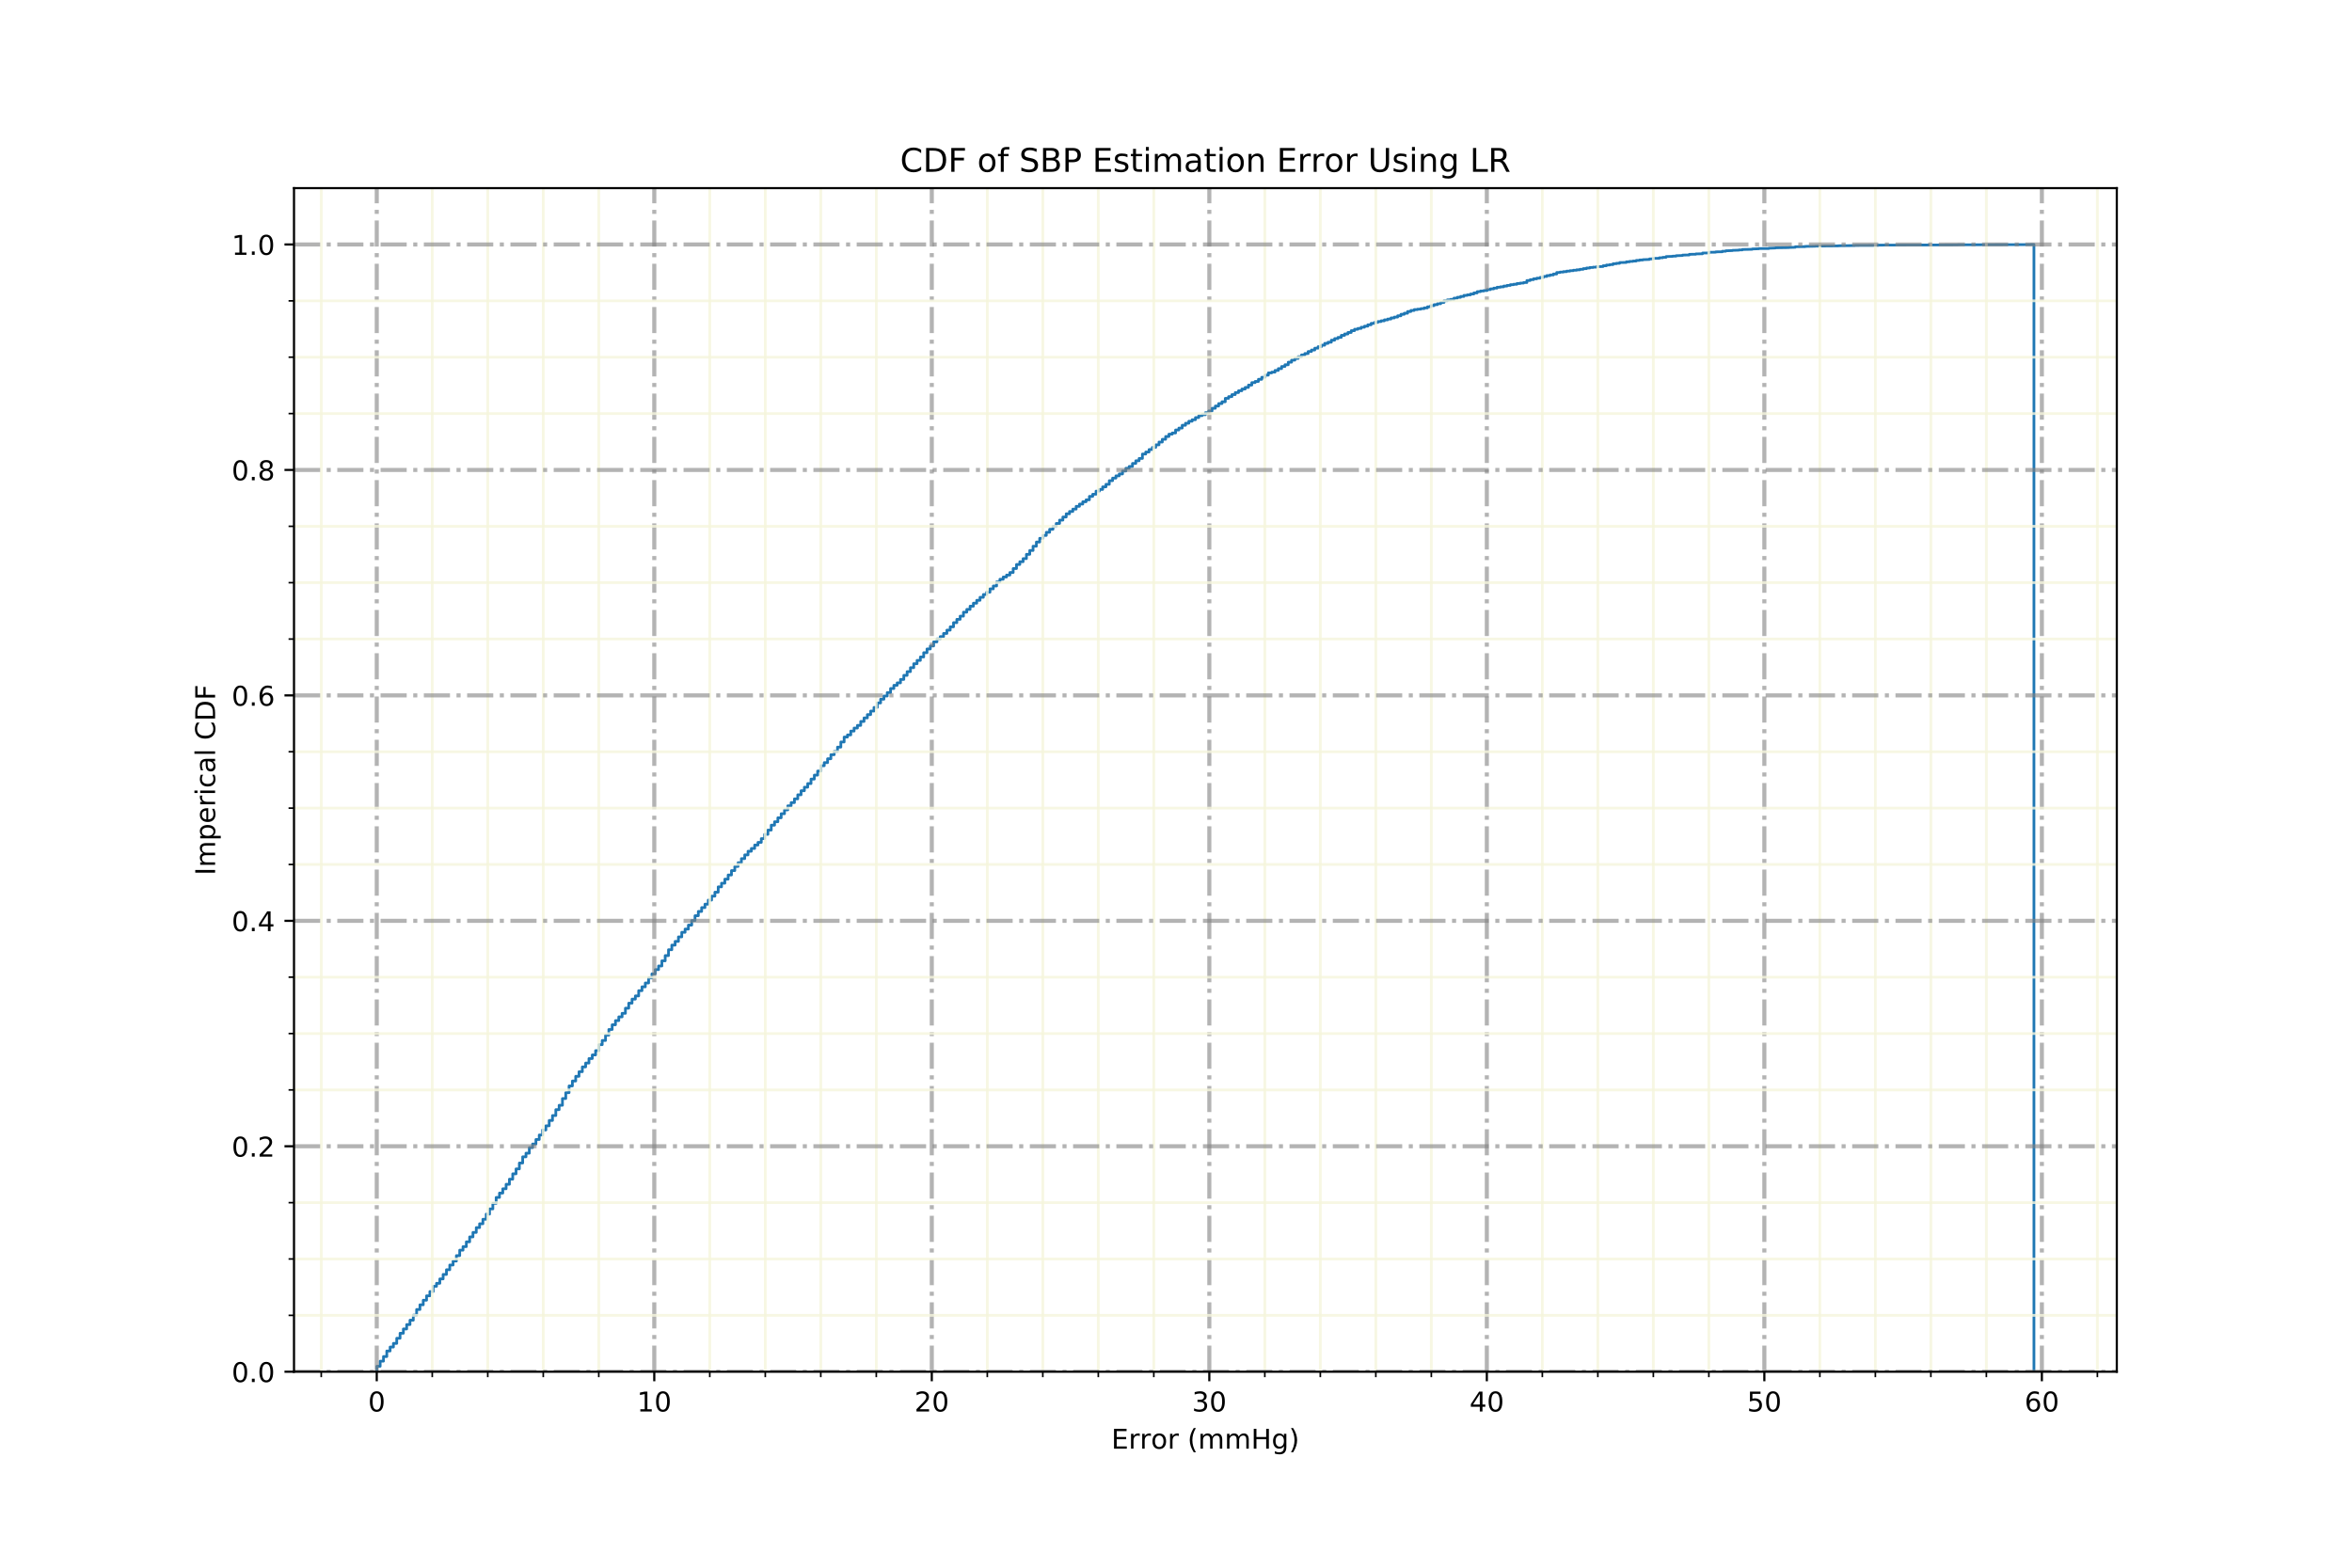 <?xml version="1.0" encoding="utf-8" standalone="no"?>
<!DOCTYPE svg PUBLIC "-//W3C//DTD SVG 1.1//EN"
  "http://www.w3.org/Graphics/SVG/1.1/DTD/svg11.dtd">
<!-- Created with matplotlib (https://matplotlib.org/) -->
<svg height="576pt" version="1.1" viewBox="0 0 864 576" width="864pt" xmlns="http://www.w3.org/2000/svg" xmlns:xlink="http://www.w3.org/1999/xlink">
 <defs>
  <style type="text/css">
*{stroke-linecap:butt;stroke-linejoin:round;}
  </style>
 </defs>
 <g id="figure_1">
  <g id="patch_1">
   <path d="M 0 576 
L 864 576 
L 864 0 
L 0 0 
z
" style="fill:#ffffff;"/>
  </g>
  <g id="axes_1">
   <g id="patch_2">
    <path d="M 108 504 
L 777.6 504 
L 777.6 69.12 
L 108 69.12 
z
" style="fill:#ffffff;"/>
   </g>
   <g id="patch_3">
    <path clip-path="url(#p9889731188)" d="M 138.436 504 
L 138.436 501.997 
L 139.654 501.997 
L 139.654 500.111 
L 140.871 500.111 
L 140.871 498.422 
L 142.089 498.422 
L 142.089 496.379 
L 143.306 496.379 
L 143.306 494.925 
L 144.524 494.925 
L 144.524 493.59 
L 145.741 493.59 
L 145.741 491.704 
L 146.959 491.704 
L 146.959 489.858 
L 148.176 489.858 
L 148.176 488.286 
L 149.393 488.286 
L 149.393 486.676 
L 150.611 486.676 
L 150.611 485.065 
L 151.828 485.065 
L 151.828 483.219 
L 153.046 483.219 
L 153.046 481.137 
L 154.263 481.137 
L 154.263 479.408 
L 155.481 479.408 
L 155.481 477.719 
L 156.698 477.719 
L 156.698 476.108 
L 157.916 476.108 
L 157.916 474.537 
L 159.133 474.537 
L 159.133 472.612 
L 160.351 472.612 
L 160.351 471.512 
L 161.568 471.512 
L 161.568 469.901 
L 162.785 469.901 
L 162.785 468.252 
L 164.003 468.252 
L 164.003 466.523 
L 165.22 466.523 
L 165.22 464.795 
L 166.438 464.795 
L 166.438 463.341 
L 167.655 463.341 
L 167.655 461.338 
L 168.873 461.338 
L 168.873 459.334 
L 170.09 459.334 
L 170.09 458.038 
L 171.308 458.038 
L 171.308 456.27 
L 172.525 456.27 
L 172.525 454.463 
L 173.743 454.463 
L 173.743 452.813 
L 174.96 452.813 
L 174.96 451.045 
L 176.177 451.045 
L 176.177 449.631 
L 177.395 449.631 
L 177.395 447.981 
L 178.612 447.981 
L 178.612 446.095 
L 179.83 446.095 
L 179.83 444.17 
L 181.047 444.17 
L 181.047 442.128 
L 182.265 442.128 
L 182.265 439.967 
L 183.482 439.967 
L 183.482 438.356 
L 184.7 438.356 
L 184.7 436.785 
L 185.917 436.785 
L 185.917 435.135 
L 187.135 435.135 
L 187.135 433.249 
L 188.352 433.249 
L 188.352 431.285 
L 189.569 431.285 
L 189.569 429.478 
L 190.787 429.478 
L 190.787 427.318 
L 192.004 427.318 
L 192.004 425.039 
L 193.222 425.039 
L 193.222 423.703 
L 194.439 423.703 
L 194.439 421.661 
L 195.657 421.661 
L 195.657 420.325 
L 196.874 420.325 
L 196.874 418.675 
L 198.092 418.675 
L 198.092 417.025 
L 199.309 417.025 
L 199.309 415.179 
L 200.527 415.179 
L 200.527 413.647 
L 201.744 413.647 
L 201.744 411.683 
L 202.961 411.683 
L 202.961 409.875 
L 204.179 409.875 
L 204.179 407.715 
L 205.396 407.715 
L 205.396 406.104 
L 206.614 406.104 
L 206.614 403.629 
L 207.831 403.629 
L 207.831 401.469 
L 209.049 401.469 
L 209.049 398.994 
L 210.266 398.994 
L 210.266 397.187 
L 211.484 397.187 
L 211.484 395.458 
L 212.701 395.458 
L 212.701 393.769 
L 213.919 393.769 
L 213.919 392.001 
L 215.136 392.001 
L 215.136 390.587 
L 216.353 390.587 
L 216.353 388.937 
L 217.571 388.937 
L 217.571 387.601 
L 218.788 387.601 
L 218.788 386.03 
L 220.006 386.03 
L 220.006 383.83 
L 221.223 383.83 
L 221.223 382.298 
L 222.441 382.298 
L 222.441 380.334 
L 223.658 380.334 
L 223.658 378.252 
L 224.876 378.252 
L 224.876 376.523 
L 226.093 376.523 
L 226.093 374.991 
L 227.311 374.991 
L 227.311 373.616 
L 228.528 373.616 
L 228.528 372.32 
L 229.745 372.32 
L 229.745 370.434 
L 230.963 370.434 
L 230.963 368.588 
L 232.18 368.588 
L 232.18 367.095 
L 233.398 367.095 
L 233.398 365.917 
L 234.615 365.917 
L 234.615 363.992 
L 235.833 363.992 
L 235.833 362.578 
L 237.05 362.578 
L 237.05 361.163 
L 238.268 361.163 
L 238.268 359.317 
L 239.485 359.317 
L 239.485 357.824 
L 240.703 357.824 
L 240.703 356.253 
L 241.92 356.253 
L 241.92 354.917 
L 243.137 354.917 
L 243.137 353.032 
L 244.355 353.032 
L 244.355 351.107 
L 245.572 351.107 
L 245.572 348.946 
L 246.79 348.946 
L 246.79 347.257 
L 248.007 347.257 
L 248.007 345.882 
L 249.225 345.882 
L 249.225 344.232 
L 250.442 344.232 
L 250.442 342.543 
L 251.66 342.543 
L 251.66 341.364 
L 252.877 341.364 
L 252.877 339.911 
L 254.095 339.911 
L 254.095 338.221 
L 255.312 338.221 
L 255.312 336.454 
L 256.529 336.454 
L 256.529 334.882 
L 257.747 334.882 
L 257.747 333.468 
L 258.964 333.468 
L 258.964 332.211 
L 260.182 332.211 
L 260.182 330.718 
L 261.399 330.718 
L 261.399 329.265 
L 262.617 329.265 
L 262.617 327.811 
L 263.834 327.811 
L 263.834 325.847 
L 265.052 325.847 
L 265.052 324.511 
L 266.269 324.511 
L 266.269 323.019 
L 267.487 323.019 
L 267.487 321.486 
L 268.704 321.486 
L 268.704 319.876 
L 269.921 319.876 
L 269.921 318.344 
L 271.139 318.344 
L 271.139 316.969 
L 272.356 316.969 
L 272.356 315.476 
L 273.574 315.476 
L 273.574 314.101 
L 274.791 314.101 
L 274.791 312.765 
L 276.009 312.765 
L 276.009 311.744 
L 277.226 311.744 
L 277.226 310.487 
L 278.444 310.487 
L 278.444 309.505 
L 279.661 309.505 
L 279.661 308.13 
L 280.879 308.13 
L 280.879 306.559 
L 282.096 306.559 
L 282.096 304.987 
L 283.313 304.987 
L 283.313 303.18 
L 284.531 303.18 
L 284.531 301.923 
L 285.748 301.923 
L 285.748 300.469 
L 286.966 300.469 
L 286.966 298.977 
L 288.183 298.977 
L 288.183 297.562 
L 289.401 297.562 
L 289.401 296.07 
L 290.618 296.07 
L 290.618 294.891 
L 291.836 294.891 
L 291.836 293.516 
L 293.053 293.516 
L 293.053 292.023 
L 294.271 292.023 
L 294.271 290.531 
L 295.488 290.531 
L 295.488 289.234 
L 296.705 289.234 
L 296.705 287.899 
L 297.923 287.899 
L 297.923 286.249 
L 299.14 286.249 
L 299.14 284.795 
L 300.358 284.795 
L 300.358 283.302 
L 301.575 283.302 
L 301.575 281.338 
L 302.793 281.338 
L 302.793 280.199 
L 304.01 280.199 
L 304.01 278.785 
L 305.228 278.785 
L 305.228 277.292 
L 306.445 277.292 
L 306.445 276.074 
L 307.663 276.074 
L 307.663 274.503 
L 308.88 274.503 
L 308.88 272.617 
L 310.097 272.617 
L 310.097 270.81 
L 311.315 270.81 
L 311.315 270.024 
L 312.532 270.024 
L 312.532 268.61 
L 313.75 268.61 
L 313.75 267.51 
L 314.967 267.51 
L 314.967 266.528 
L 316.185 266.528 
L 316.185 265.075 
L 317.402 265.075 
L 317.402 263.778 
L 318.62 263.778 
L 318.62 262.56 
L 319.837 262.56 
L 319.837 261.264 
L 321.055 261.264 
L 321.055 259.928 
L 322.272 259.928 
L 322.272 258.278 
L 323.489 258.278 
L 323.489 256.904 
L 324.707 256.904 
L 324.707 255.725 
L 325.924 255.725 
L 325.924 254.468 
L 327.142 254.468 
L 327.142 252.975 
L 328.359 252.975 
L 328.359 251.797 
L 329.577 251.797 
L 329.577 250.893 
L 330.794 250.893 
L 330.794 249.636 
L 332.012 249.636 
L 332.012 248.143 
L 333.229 248.143 
L 333.229 246.768 
L 334.447 246.768 
L 334.447 245.315 
L 335.664 245.315 
L 335.664 243.861 
L 336.881 243.861 
L 336.881 242.643 
L 338.099 242.643 
L 338.099 241.386 
L 339.316 241.386 
L 339.316 239.815 
L 340.534 239.815 
L 340.534 238.44 
L 341.751 238.44 
L 341.751 237.34 
L 342.969 237.34 
L 342.969 235.847 
L 344.186 235.847 
L 344.186 234.747 
L 345.404 234.747 
L 345.404 233.883 
L 346.621 233.883 
L 346.621 232.744 
L 347.839 232.744 
L 347.839 231.526 
L 349.056 231.526 
L 349.056 230.308 
L 350.273 230.308 
L 350.273 228.776 
L 351.491 228.776 
L 351.491 227.558 
L 352.708 227.558 
L 352.708 226.38 
L 353.926 226.38 
L 353.926 224.926 
L 355.143 224.926 
L 355.143 223.905 
L 356.361 223.905 
L 356.361 222.726 
L 357.578 222.726 
L 357.578 221.626 
L 358.796 221.626 
L 358.796 220.566 
L 360.013 220.566 
L 360.013 219.466 
L 361.231 219.466 
L 361.231 218.444 
L 362.448 218.444 
L 362.448 217.58 
L 363.665 217.58 
L 363.665 216.362 
L 364.883 216.362 
L 364.883 215.302 
L 366.1 215.302 
L 366.1 213.809 
L 367.318 213.809 
L 367.318 212.827 
L 368.535 212.827 
L 368.535 212.002 
L 369.753 212.002 
L 369.753 211.295 
L 370.97 211.295 
L 370.97 210.352 
L 372.188 210.352 
L 372.188 208.898 
L 373.405 208.898 
L 373.405 207.406 
L 374.623 207.406 
L 374.623 206.384 
L 375.84 206.384 
L 375.84 205.245 
L 377.057 205.245 
L 377.057 203.674 
L 378.275 203.674 
L 378.275 202.259 
L 379.492 202.259 
L 379.492 200.688 
L 380.71 200.688 
L 380.71 199.156 
L 381.927 199.156 
L 381.927 197.781 
L 383.145 197.781 
L 383.145 196.72 
L 384.362 196.72 
L 384.362 195.581 
L 385.58 195.581 
L 385.58 194.481 
L 386.797 194.481 
L 386.797 193.421 
L 388.015 193.421 
L 388.015 192.321 
L 389.232 192.321 
L 389.232 191.103 
L 390.449 191.103 
L 390.449 189.964 
L 391.667 189.964 
L 391.667 188.785 
L 392.884 188.785 
L 392.884 187.921 
L 394.102 187.921 
L 394.102 187.057 
L 395.319 187.057 
L 395.319 186.035 
L 396.537 186.035 
L 396.537 185.21 
L 397.754 185.21 
L 397.754 184.346 
L 398.972 184.346 
L 398.972 183.639 
L 400.189 183.639 
L 400.189 182.382 
L 401.407 182.382 
L 401.407 181.596 
L 402.624 181.596 
L 402.624 180.457 
L 403.841 180.457 
L 403.841 179.828 
L 405.059 179.828 
L 405.059 178.885 
L 406.276 178.885 
L 406.276 177.943 
L 407.494 177.943 
L 407.494 176.607 
L 408.711 176.607 
L 408.711 175.664 
L 409.929 175.664 
L 409.929 174.839 
L 411.146 174.839 
L 411.146 174.132 
L 412.364 174.132 
L 412.364 173.071 
L 413.581 173.071 
L 413.581 172.05 
L 414.799 172.05 
L 414.799 171.382 
L 416.016 171.382 
L 416.016 170.282 
L 417.233 170.282 
L 417.233 169.3 
L 418.451 169.3 
L 418.451 168.436 
L 419.668 168.436 
L 419.668 166.825 
L 420.886 166.825 
L 420.886 166.079 
L 422.103 166.079 
L 422.103 165.175 
L 423.321 165.175 
L 423.321 164.39 
L 424.538 164.39 
L 424.538 163.447 
L 425.756 163.447 
L 425.756 162.425 
L 426.973 162.425 
L 426.973 161.404 
L 428.191 161.404 
L 428.191 160.383 
L 429.408 160.383 
L 429.408 159.518 
L 430.625 159.518 
L 430.625 159.086 
L 431.843 159.086 
L 431.843 157.986 
L 433.06 157.986 
L 433.06 157.279 
L 434.278 157.279 
L 434.278 156.258 
L 435.495 156.258 
L 435.495 155.511 
L 436.713 155.511 
L 436.713 154.765 
L 437.93 154.765 
L 437.93 154.215 
L 439.148 154.215 
L 439.148 153.429 
L 440.365 153.429 
L 440.365 152.722 
L 441.583 152.722 
L 441.583 152.369 
L 442.8 152.369 
L 442.8 151.622 
L 444.017 151.622 
L 444.017 150.994 
L 445.235 150.994 
L 445.235 150.012 
L 446.452 150.012 
L 446.452 149.187 
L 447.67 149.187 
L 447.67 148.283 
L 448.887 148.283 
L 448.887 147.615 
L 450.105 147.615 
L 450.105 146.358 
L 451.322 146.358 
L 451.322 145.73 
L 452.54 145.73 
L 452.54 144.983 
L 453.757 144.983 
L 453.757 144.237 
L 454.975 144.237 
L 454.975 143.569 
L 456.192 143.569 
L 456.192 142.941 
L 457.409 142.941 
L 457.409 142.351 
L 458.627 142.351 
L 458.627 141.487 
L 459.844 141.487 
L 459.844 140.584 
L 461.062 140.584 
L 461.062 140.151 
L 462.279 140.151 
L 462.279 139.366 
L 463.497 139.366 
L 463.497 138.619 
L 464.714 138.619 
L 464.714 137.834 
L 465.932 137.834 
L 465.932 137.009 
L 467.149 137.009 
L 467.149 136.734 
L 468.367 136.734 
L 468.367 136.105 
L 469.584 136.105 
L 469.584 135.437 
L 470.801 135.437 
L 470.801 134.652 
L 472.019 134.652 
L 472.019 134.023 
L 473.236 134.023 
L 473.236 133.08 
L 474.454 133.08 
L 474.454 132.334 
L 475.671 132.334 
L 475.671 131.705 
L 476.889 131.705 
L 476.889 131.038 
L 478.106 131.038 
L 478.106 130.409 
L 479.324 130.409 
L 479.324 129.898 
L 480.541 129.898 
L 480.541 129.152 
L 481.759 129.152 
L 481.759 128.602 
L 482.976 128.602 
L 482.976 127.934 
L 484.193 127.934 
L 484.193 127.384 
L 485.411 127.384 
L 485.411 126.834 
L 486.628 126.834 
L 486.628 126.166 
L 487.846 126.166 
L 487.846 125.734 
L 489.063 125.734 
L 489.063 124.988 
L 490.281 124.988 
L 490.281 124.399 
L 491.498 124.399 
L 491.498 123.966 
L 492.716 123.966 
L 492.716 123.22 
L 493.933 123.22 
L 493.933 122.709 
L 495.151 122.709 
L 495.151 122.159 
L 496.368 122.159 
L 496.368 121.491 
L 497.585 121.491 
L 497.585 120.981 
L 498.803 120.981 
L 498.803 120.667 
L 500.02 120.667 
L 500.02 120.234 
L 501.238 120.234 
L 501.238 119.842 
L 502.455 119.842 
L 502.455 119.331 
L 503.673 119.331 
L 503.673 118.82 
L 504.89 118.82 
L 504.89 118.467 
L 506.108 118.467 
L 506.108 118.152 
L 507.325 118.152 
L 507.325 117.877 
L 508.543 117.877 
L 508.543 117.524 
L 509.76 117.524 
L 509.76 117.21 
L 510.977 117.21 
L 510.977 116.817 
L 512.195 116.817 
L 512.195 116.502 
L 513.412 116.502 
L 513.412 116.031 
L 514.63 116.031 
L 514.63 115.481 
L 515.847 115.481 
L 515.847 115.088 
L 517.065 115.088 
L 517.065 114.46 
L 518.282 114.46 
L 518.282 114.067 
L 519.5 114.067 
L 519.5 113.753 
L 520.717 113.753 
L 520.717 113.595 
L 521.935 113.595 
L 521.935 113.399 
L 523.152 113.399 
L 523.152 113.124 
L 524.369 113.124 
L 524.369 112.731 
L 525.587 112.731 
L 525.587 112.299 
L 526.804 112.299 
L 526.804 111.945 
L 528.022 111.945 
L 528.022 111.592 
L 529.239 111.592 
L 529.239 111.121 
L 530.457 111.121 
L 530.457 110.492 
L 531.674 110.492 
L 531.674 110.178 
L 532.892 110.178 
L 532.892 109.981 
L 534.109 109.981 
L 534.109 109.549 
L 535.327 109.549 
L 535.327 109.235 
L 536.544 109.235 
L 536.544 108.921 
L 537.761 108.921 
L 537.761 108.528 
L 538.979 108.528 
L 538.979 108.331 
L 540.196 108.331 
L 540.196 108.017 
L 541.414 108.017 
L 541.414 107.624 
L 542.631 107.624 
L 542.631 107.153 
L 543.849 107.153 
L 543.849 106.917 
L 545.066 106.917 
L 545.066 106.76 
L 546.284 106.76 
L 546.284 106.406 
L 547.501 106.406 
L 547.501 106.131 
L 548.719 106.131 
L 548.719 105.856 
L 549.936 105.856 
L 549.936 105.542 
L 551.153 105.542 
L 551.153 105.385 
L 552.371 105.385 
L 552.371 105.11 
L 553.588 105.11 
L 553.588 104.874 
L 554.806 104.874 
L 554.806 104.599 
L 556.023 104.599 
L 556.023 104.442 
L 557.241 104.442 
L 557.241 104.167 
L 558.458 104.167 
L 558.458 104.01 
L 559.676 104.01 
L 559.676 103.814 
L 560.893 103.814 
L 560.893 103.067 
L 562.111 103.067 
L 562.111 102.753 
L 563.328 102.753 
L 563.328 102.439 
L 564.545 102.439 
L 564.545 102.203 
L 565.763 102.203 
L 565.763 101.928 
L 566.98 101.928 
L 566.98 101.574 
L 568.198 101.574 
L 568.198 101.26 
L 569.415 101.26 
L 569.415 101.025 
L 570.633 101.025 
L 570.633 100.671 
L 571.85 100.671 
L 571.85 100.121 
L 573.068 100.121 
L 573.068 99.964 
L 574.285 99.964 
L 574.285 99.807 
L 575.503 99.807 
L 575.503 99.61 
L 576.72 99.61 
L 576.72 99.453 
L 577.937 99.453 
L 577.937 99.296 
L 579.155 99.296 
L 579.155 99.139 
L 580.372 99.139 
L 580.372 98.942 
L 581.59 98.942 
L 581.59 98.707 
L 582.807 98.707 
L 582.807 98.471 
L 584.025 98.471 
L 584.025 98.275 
L 585.242 98.275 
L 585.242 98.157 
L 586.46 98.157 
L 586.46 98 
L 588.895 97.921 
L 588.895 97.646 
L 590.112 97.646 
L 590.112 97.371 
L 591.329 97.371 
L 591.329 97.214 
L 592.547 97.214 
L 592.547 96.9 
L 593.764 96.9 
L 593.764 96.743 
L 594.982 96.743 
L 594.982 96.468 
L 597.417 96.428 
L 597.417 96.193 
L 598.634 96.193 
L 598.634 96.035 
L 599.852 96.035 
L 599.852 95.918 
L 601.069 95.918 
L 601.069 95.682 
L 602.287 95.682 
L 602.287 95.525 
L 603.504 95.525 
L 603.504 95.407 
L 605.939 95.328 
L 605.939 95.132 
L 607.156 95.132 
L 607.156 94.935 
L 609.591 94.896 
L 609.591 94.7 
L 610.809 94.7 
L 610.809 94.543 
L 612.026 94.543 
L 612.026 94.268 
L 614.461 94.189 
L 614.461 94.111 
L 615.679 94.111 
L 615.679 93.953 
L 618.113 93.875 
L 618.113 93.718 
L 620.548 93.678 
L 620.548 93.443 
L 622.983 93.403 
L 622.983 93.286 
L 625.418 93.246 
L 625.418 92.971 
L 627.853 92.932 
L 627.853 92.696 
L 630.288 92.657 
L 630.288 92.539 
L 632.723 92.5 
L 632.723 92.303 
L 633.94 92.303 
L 633.94 92.146 
L 636.375 92.068 
L 636.375 91.989 
L 638.81 91.911 
L 638.81 91.832 
L 640.028 91.832 
L 640.028 91.675 
L 643.68 91.596 
L 643.68 91.478 
L 646.115 91.4 
L 646.115 91.321 
L 649.767 91.321 
L 649.767 91.204 
L 652.202 91.125 
L 652.202 91.046 
L 657.072 90.968 
L 657.072 90.929 
L 659.507 90.85 
L 659.507 90.654 
L 663.159 90.614 
L 663.159 90.536 
L 666.812 90.457 
L 666.812 90.418 
L 675.334 90.339 
L 675.334 90.3 
L 681.421 90.221 
L 681.421 90.182 
L 689.943 90.143 
L 689.943 90.064 
L 719.162 89.986 
L 719.162 89.946 
L 745.946 89.868 
L 745.946 89.829 
L 747.164 89.829 
L 747.164 504 
L 747.164 504 
" style="fill:none;stroke:#1f77b4;stroke-linejoin:miter;"/>
   </g>
   <g id="matplotlib.axis_1">
    <g id="xtick_1">
     <g id="line2d_1">
      <path clip-path="url(#p9889731188)" d="M 138.399 504 
L 138.399 69.12 
" style="fill:none;stroke:#808080;stroke-dasharray:9.6,2.4,1.5,2.4;stroke-dashoffset:0;stroke-opacity:0.6;stroke-width:1.5;"/>
     </g>
     <g id="line2d_2">
      <defs>
       <path d="M 0 0 
L 0 3.5 
" id="mc5e2590cbd" style="stroke:#000000;stroke-width:0.8;"/>
      </defs>
      <g>
       <use style="stroke:#000000;stroke-width:0.8;" x="138.399" xlink:href="#mc5e2590cbd" y="504"/>
      </g>
     </g>
     <g id="text_1">
      <!-- 0 -->
      <defs>
       <path d="M 31.781 66.406 
Q 24.172 66.406 20.328 58.906 
Q 16.5 51.422 16.5 36.375 
Q 16.5 21.391 20.328 13.891 
Q 24.172 6.391 31.781 6.391 
Q 39.453 6.391 43.281 13.891 
Q 47.125 21.391 47.125 36.375 
Q 47.125 51.422 43.281 58.906 
Q 39.453 66.406 31.781 66.406 
z
M 31.781 74.219 
Q 44.047 74.219 50.516 64.516 
Q 56.984 54.828 56.984 36.375 
Q 56.984 17.969 50.516 8.266 
Q 44.047 -1.422 31.781 -1.422 
Q 19.531 -1.422 13.062 8.266 
Q 6.594 17.969 6.594 36.375 
Q 6.594 54.828 13.062 64.516 
Q 19.531 74.219 31.781 74.219 
z
" id="DejaVuSans-48"/>
      </defs>
      <g transform="translate(135.218 518.598)scale(0.1 -0.1)">
       <use xlink:href="#DejaVuSans-48"/>
      </g>
     </g>
    </g>
    <g id="xtick_2">
     <g id="line2d_3">
      <path clip-path="url(#p9889731188)" d="M 240.345 504 
L 240.345 69.12 
" style="fill:none;stroke:#808080;stroke-dasharray:9.6,2.4,1.5,2.4;stroke-dashoffset:0;stroke-opacity:0.6;stroke-width:1.5;"/>
     </g>
     <g id="line2d_4">
      <g>
       <use style="stroke:#000000;stroke-width:0.8;" x="240.345" xlink:href="#mc5e2590cbd" y="504"/>
      </g>
     </g>
     <g id="text_2">
      <!-- 10 -->
      <defs>
       <path d="M 12.406 8.297 
L 28.516 8.297 
L 28.516 63.922 
L 10.984 60.406 
L 10.984 69.391 
L 28.422 72.906 
L 38.281 72.906 
L 38.281 8.297 
L 54.391 8.297 
L 54.391 0 
L 12.406 0 
z
" id="DejaVuSans-49"/>
      </defs>
      <g transform="translate(233.983 518.598)scale(0.1 -0.1)">
       <use xlink:href="#DejaVuSans-49"/>
       <use x="63.623" xlink:href="#DejaVuSans-48"/>
      </g>
     </g>
    </g>
    <g id="xtick_3">
     <g id="line2d_5">
      <path clip-path="url(#p9889731188)" d="M 342.291 504 
L 342.291 69.12 
" style="fill:none;stroke:#808080;stroke-dasharray:9.6,2.4,1.5,2.4;stroke-dashoffset:0;stroke-opacity:0.6;stroke-width:1.5;"/>
     </g>
     <g id="line2d_6">
      <g>
       <use style="stroke:#000000;stroke-width:0.8;" x="342.291" xlink:href="#mc5e2590cbd" y="504"/>
      </g>
     </g>
     <g id="text_3">
      <!-- 20 -->
      <defs>
       <path d="M 19.188 8.297 
L 53.609 8.297 
L 53.609 0 
L 7.328 0 
L 7.328 8.297 
Q 12.938 14.109 22.625 23.891 
Q 32.328 33.688 34.812 36.531 
Q 39.547 41.844 41.422 45.531 
Q 43.312 49.219 43.312 52.781 
Q 43.312 58.594 39.234 62.25 
Q 35.156 65.922 28.609 65.922 
Q 23.969 65.922 18.812 64.312 
Q 13.672 62.703 7.812 59.422 
L 7.812 69.391 
Q 13.766 71.781 18.938 73 
Q 24.125 74.219 28.422 74.219 
Q 39.75 74.219 46.484 68.547 
Q 53.219 62.891 53.219 53.422 
Q 53.219 48.922 51.531 44.891 
Q 49.859 40.875 45.406 35.406 
Q 44.188 33.984 37.641 27.219 
Q 31.109 20.453 19.188 8.297 
z
" id="DejaVuSans-50"/>
      </defs>
      <g transform="translate(335.929 518.598)scale(0.1 -0.1)">
       <use xlink:href="#DejaVuSans-50"/>
       <use x="63.623" xlink:href="#DejaVuSans-48"/>
      </g>
     </g>
    </g>
    <g id="xtick_4">
     <g id="line2d_7">
      <path clip-path="url(#p9889731188)" d="M 444.238 504 
L 444.238 69.12 
" style="fill:none;stroke:#808080;stroke-dasharray:9.6,2.4,1.5,2.4;stroke-dashoffset:0;stroke-opacity:0.6;stroke-width:1.5;"/>
     </g>
     <g id="line2d_8">
      <g>
       <use style="stroke:#000000;stroke-width:0.8;" x="444.238" xlink:href="#mc5e2590cbd" y="504"/>
      </g>
     </g>
     <g id="text_4">
      <!-- 30 -->
      <defs>
       <path d="M 40.578 39.312 
Q 47.656 37.797 51.625 33 
Q 55.609 28.219 55.609 21.188 
Q 55.609 10.406 48.188 4.484 
Q 40.766 -1.422 27.094 -1.422 
Q 22.516 -1.422 17.656 -0.516 
Q 12.797 0.391 7.625 2.203 
L 7.625 11.719 
Q 11.719 9.328 16.594 8.109 
Q 21.484 6.891 26.812 6.891 
Q 36.078 6.891 40.938 10.547 
Q 45.797 14.203 45.797 21.188 
Q 45.797 27.641 41.281 31.266 
Q 36.766 34.906 28.719 34.906 
L 20.219 34.906 
L 20.219 43.016 
L 29.109 43.016 
Q 36.375 43.016 40.234 45.922 
Q 44.094 48.828 44.094 54.297 
Q 44.094 59.906 40.109 62.906 
Q 36.141 65.922 28.719 65.922 
Q 24.656 65.922 20.016 65.031 
Q 15.375 64.156 9.812 62.312 
L 9.812 71.094 
Q 15.438 72.656 20.344 73.438 
Q 25.25 74.219 29.594 74.219 
Q 40.828 74.219 47.359 69.109 
Q 53.906 64.016 53.906 55.328 
Q 53.906 49.266 50.438 45.094 
Q 46.969 40.922 40.578 39.312 
z
" id="DejaVuSans-51"/>
      </defs>
      <g transform="translate(437.875 518.598)scale(0.1 -0.1)">
       <use xlink:href="#DejaVuSans-51"/>
       <use x="63.623" xlink:href="#DejaVuSans-48"/>
      </g>
     </g>
    </g>
    <g id="xtick_5">
     <g id="line2d_9">
      <path clip-path="url(#p9889731188)" d="M 546.184 504 
L 546.184 69.12 
" style="fill:none;stroke:#808080;stroke-dasharray:9.6,2.4,1.5,2.4;stroke-dashoffset:0;stroke-opacity:0.6;stroke-width:1.5;"/>
     </g>
     <g id="line2d_10">
      <g>
       <use style="stroke:#000000;stroke-width:0.8;" x="546.184" xlink:href="#mc5e2590cbd" y="504"/>
      </g>
     </g>
     <g id="text_5">
      <!-- 40 -->
      <defs>
       <path d="M 37.797 64.312 
L 12.891 25.391 
L 37.797 25.391 
z
M 35.203 72.906 
L 47.609 72.906 
L 47.609 25.391 
L 58.016 25.391 
L 58.016 17.188 
L 47.609 17.188 
L 47.609 0 
L 37.797 0 
L 37.797 17.188 
L 4.891 17.188 
L 4.891 26.703 
z
" id="DejaVuSans-52"/>
      </defs>
      <g transform="translate(539.821 518.598)scale(0.1 -0.1)">
       <use xlink:href="#DejaVuSans-52"/>
       <use x="63.623" xlink:href="#DejaVuSans-48"/>
      </g>
     </g>
    </g>
    <g id="xtick_6">
     <g id="line2d_11">
      <path clip-path="url(#p9889731188)" d="M 648.13 504 
L 648.13 69.12 
" style="fill:none;stroke:#808080;stroke-dasharray:9.6,2.4,1.5,2.4;stroke-dashoffset:0;stroke-opacity:0.6;stroke-width:1.5;"/>
     </g>
     <g id="line2d_12">
      <g>
       <use style="stroke:#000000;stroke-width:0.8;" x="648.13" xlink:href="#mc5e2590cbd" y="504"/>
      </g>
     </g>
     <g id="text_6">
      <!-- 50 -->
      <defs>
       <path d="M 10.797 72.906 
L 49.516 72.906 
L 49.516 64.594 
L 19.828 64.594 
L 19.828 46.734 
Q 21.969 47.469 24.109 47.828 
Q 26.266 48.188 28.422 48.188 
Q 40.625 48.188 47.75 41.5 
Q 54.891 34.812 54.891 23.391 
Q 54.891 11.625 47.562 5.094 
Q 40.234 -1.422 26.906 -1.422 
Q 22.312 -1.422 17.547 -0.641 
Q 12.797 0.141 7.719 1.703 
L 7.719 11.625 
Q 12.109 9.234 16.797 8.062 
Q 21.484 6.891 26.703 6.891 
Q 35.156 6.891 40.078 11.328 
Q 45.016 15.766 45.016 23.391 
Q 45.016 31 40.078 35.438 
Q 35.156 39.891 26.703 39.891 
Q 22.75 39.891 18.812 39.016 
Q 14.891 38.141 10.797 36.281 
z
" id="DejaVuSans-53"/>
      </defs>
      <g transform="translate(641.768 518.598)scale(0.1 -0.1)">
       <use xlink:href="#DejaVuSans-53"/>
       <use x="63.623" xlink:href="#DejaVuSans-48"/>
      </g>
     </g>
    </g>
    <g id="xtick_7">
     <g id="line2d_13">
      <path clip-path="url(#p9889731188)" d="M 750.076 504 
L 750.076 69.12 
" style="fill:none;stroke:#808080;stroke-dasharray:9.6,2.4,1.5,2.4;stroke-dashoffset:0;stroke-opacity:0.6;stroke-width:1.5;"/>
     </g>
     <g id="line2d_14">
      <g>
       <use style="stroke:#000000;stroke-width:0.8;" x="750.076" xlink:href="#mc5e2590cbd" y="504"/>
      </g>
     </g>
     <g id="text_7">
      <!-- 60 -->
      <defs>
       <path d="M 33.016 40.375 
Q 26.375 40.375 22.484 35.828 
Q 18.609 31.297 18.609 23.391 
Q 18.609 15.531 22.484 10.953 
Q 26.375 6.391 33.016 6.391 
Q 39.656 6.391 43.531 10.953 
Q 47.406 15.531 47.406 23.391 
Q 47.406 31.297 43.531 35.828 
Q 39.656 40.375 33.016 40.375 
z
M 52.594 71.297 
L 52.594 62.312 
Q 48.875 64.062 45.094 64.984 
Q 41.312 65.922 37.594 65.922 
Q 27.828 65.922 22.672 59.328 
Q 17.531 52.734 16.797 39.406 
Q 19.672 43.656 24.016 45.922 
Q 28.375 48.188 33.594 48.188 
Q 44.578 48.188 50.953 41.516 
Q 57.328 34.859 57.328 23.391 
Q 57.328 12.156 50.688 5.359 
Q 44.047 -1.422 33.016 -1.422 
Q 20.359 -1.422 13.672 8.266 
Q 6.984 17.969 6.984 36.375 
Q 6.984 53.656 15.188 63.938 
Q 23.391 74.219 37.203 74.219 
Q 40.922 74.219 44.703 73.484 
Q 48.484 72.75 52.594 71.297 
z
" id="DejaVuSans-54"/>
      </defs>
      <g transform="translate(743.714 518.598)scale(0.1 -0.1)">
       <use xlink:href="#DejaVuSans-54"/>
       <use x="63.623" xlink:href="#DejaVuSans-48"/>
      </g>
     </g>
    </g>
    <g id="xtick_8">
     <g id="line2d_15">
      <path clip-path="url(#p9889731188)" d="M 118.01 504 
L 118.01 69.12 
" style="fill:none;stroke:#f5f5dc;stroke-linecap:square;stroke-opacity:0.8;"/>
     </g>
     <g id="line2d_16">
      <defs>
       <path d="M 0 0 
L 0 2 
" id="m013220dd17" style="stroke:#000000;stroke-width:0.6;"/>
      </defs>
      <g>
       <use style="stroke:#000000;stroke-width:0.6;" x="118.01" xlink:href="#m013220dd17" y="504"/>
      </g>
     </g>
    </g>
    <g id="xtick_9">
     <g id="line2d_17">
      <path clip-path="url(#p9889731188)" d="M 158.788 504 
L 158.788 69.12 
" style="fill:none;stroke:#f5f5dc;stroke-linecap:square;stroke-opacity:0.8;"/>
     </g>
     <g id="line2d_18">
      <g>
       <use style="stroke:#000000;stroke-width:0.6;" x="158.788" xlink:href="#m013220dd17" y="504"/>
      </g>
     </g>
    </g>
    <g id="xtick_10">
     <g id="line2d_19">
      <path clip-path="url(#p9889731188)" d="M 179.178 504 
L 179.178 69.12 
" style="fill:none;stroke:#f5f5dc;stroke-linecap:square;stroke-opacity:0.8;"/>
     </g>
     <g id="line2d_20">
      <g>
       <use style="stroke:#000000;stroke-width:0.6;" x="179.178" xlink:href="#m013220dd17" y="504"/>
      </g>
     </g>
    </g>
    <g id="xtick_11">
     <g id="line2d_21">
      <path clip-path="url(#p9889731188)" d="M 199.567 504 
L 199.567 69.12 
" style="fill:none;stroke:#f5f5dc;stroke-linecap:square;stroke-opacity:0.8;"/>
     </g>
     <g id="line2d_22">
      <g>
       <use style="stroke:#000000;stroke-width:0.6;" x="199.567" xlink:href="#m013220dd17" y="504"/>
      </g>
     </g>
    </g>
    <g id="xtick_12">
     <g id="line2d_23">
      <path clip-path="url(#p9889731188)" d="M 219.956 504 
L 219.956 69.12 
" style="fill:none;stroke:#f5f5dc;stroke-linecap:square;stroke-opacity:0.8;"/>
     </g>
     <g id="line2d_24">
      <g>
       <use style="stroke:#000000;stroke-width:0.6;" x="219.956" xlink:href="#m013220dd17" y="504"/>
      </g>
     </g>
    </g>
    <g id="xtick_13">
     <g id="line2d_25">
      <path clip-path="url(#p9889731188)" d="M 260.734 504 
L 260.734 69.12 
" style="fill:none;stroke:#f5f5dc;stroke-linecap:square;stroke-opacity:0.8;"/>
     </g>
     <g id="line2d_26">
      <g>
       <use style="stroke:#000000;stroke-width:0.6;" x="260.734" xlink:href="#m013220dd17" y="504"/>
      </g>
     </g>
    </g>
    <g id="xtick_14">
     <g id="line2d_27">
      <path clip-path="url(#p9889731188)" d="M 281.124 504 
L 281.124 69.12 
" style="fill:none;stroke:#f5f5dc;stroke-linecap:square;stroke-opacity:0.8;"/>
     </g>
     <g id="line2d_28">
      <g>
       <use style="stroke:#000000;stroke-width:0.6;" x="281.124" xlink:href="#m013220dd17" y="504"/>
      </g>
     </g>
    </g>
    <g id="xtick_15">
     <g id="line2d_29">
      <path clip-path="url(#p9889731188)" d="M 301.513 504 
L 301.513 69.12 
" style="fill:none;stroke:#f5f5dc;stroke-linecap:square;stroke-opacity:0.8;"/>
     </g>
     <g id="line2d_30">
      <g>
       <use style="stroke:#000000;stroke-width:0.6;" x="301.513" xlink:href="#m013220dd17" y="504"/>
      </g>
     </g>
    </g>
    <g id="xtick_16">
     <g id="line2d_31">
      <path clip-path="url(#p9889731188)" d="M 321.902 504 
L 321.902 69.12 
" style="fill:none;stroke:#f5f5dc;stroke-linecap:square;stroke-opacity:0.8;"/>
     </g>
     <g id="line2d_32">
      <g>
       <use style="stroke:#000000;stroke-width:0.6;" x="321.902" xlink:href="#m013220dd17" y="504"/>
      </g>
     </g>
    </g>
    <g id="xtick_17">
     <g id="line2d_33">
      <path clip-path="url(#p9889731188)" d="M 362.681 504 
L 362.681 69.12 
" style="fill:none;stroke:#f5f5dc;stroke-linecap:square;stroke-opacity:0.8;"/>
     </g>
     <g id="line2d_34">
      <g>
       <use style="stroke:#000000;stroke-width:0.6;" x="362.681" xlink:href="#m013220dd17" y="504"/>
      </g>
     </g>
    </g>
    <g id="xtick_18">
     <g id="line2d_35">
      <path clip-path="url(#p9889731188)" d="M 383.07 504 
L 383.07 69.12 
" style="fill:none;stroke:#f5f5dc;stroke-linecap:square;stroke-opacity:0.8;"/>
     </g>
     <g id="line2d_36">
      <g>
       <use style="stroke:#000000;stroke-width:0.6;" x="383.07" xlink:href="#m013220dd17" y="504"/>
      </g>
     </g>
    </g>
    <g id="xtick_19">
     <g id="line2d_37">
      <path clip-path="url(#p9889731188)" d="M 403.459 504 
L 403.459 69.12 
" style="fill:none;stroke:#f5f5dc;stroke-linecap:square;stroke-opacity:0.8;"/>
     </g>
     <g id="line2d_38">
      <g>
       <use style="stroke:#000000;stroke-width:0.6;" x="403.459" xlink:href="#m013220dd17" y="504"/>
      </g>
     </g>
    </g>
    <g id="xtick_20">
     <g id="line2d_39">
      <path clip-path="url(#p9889731188)" d="M 423.848 504 
L 423.848 69.12 
" style="fill:none;stroke:#f5f5dc;stroke-linecap:square;stroke-opacity:0.8;"/>
     </g>
     <g id="line2d_40">
      <g>
       <use style="stroke:#000000;stroke-width:0.6;" x="423.848" xlink:href="#m013220dd17" y="504"/>
      </g>
     </g>
    </g>
    <g id="xtick_21">
     <g id="line2d_41">
      <path clip-path="url(#p9889731188)" d="M 464.627 504 
L 464.627 69.12 
" style="fill:none;stroke:#f5f5dc;stroke-linecap:square;stroke-opacity:0.8;"/>
     </g>
     <g id="line2d_42">
      <g>
       <use style="stroke:#000000;stroke-width:0.6;" x="464.627" xlink:href="#m013220dd17" y="504"/>
      </g>
     </g>
    </g>
    <g id="xtick_22">
     <g id="line2d_43">
      <path clip-path="url(#p9889731188)" d="M 485.016 504 
L 485.016 69.12 
" style="fill:none;stroke:#f5f5dc;stroke-linecap:square;stroke-opacity:0.8;"/>
     </g>
     <g id="line2d_44">
      <g>
       <use style="stroke:#000000;stroke-width:0.6;" x="485.016" xlink:href="#m013220dd17" y="504"/>
      </g>
     </g>
    </g>
    <g id="xtick_23">
     <g id="line2d_45">
      <path clip-path="url(#p9889731188)" d="M 505.405 504 
L 505.405 69.12 
" style="fill:none;stroke:#f5f5dc;stroke-linecap:square;stroke-opacity:0.8;"/>
     </g>
     <g id="line2d_46">
      <g>
       <use style="stroke:#000000;stroke-width:0.6;" x="505.405" xlink:href="#m013220dd17" y="504"/>
      </g>
     </g>
    </g>
    <g id="xtick_24">
     <g id="line2d_47">
      <path clip-path="url(#p9889731188)" d="M 525.795 504 
L 525.795 69.12 
" style="fill:none;stroke:#f5f5dc;stroke-linecap:square;stroke-opacity:0.8;"/>
     </g>
     <g id="line2d_48">
      <g>
       <use style="stroke:#000000;stroke-width:0.6;" x="525.795" xlink:href="#m013220dd17" y="504"/>
      </g>
     </g>
    </g>
    <g id="xtick_25">
     <g id="line2d_49">
      <path clip-path="url(#p9889731188)" d="M 566.573 504 
L 566.573 69.12 
" style="fill:none;stroke:#f5f5dc;stroke-linecap:square;stroke-opacity:0.8;"/>
     </g>
     <g id="line2d_50">
      <g>
       <use style="stroke:#000000;stroke-width:0.6;" x="566.573" xlink:href="#m013220dd17" y="504"/>
      </g>
     </g>
    </g>
    <g id="xtick_26">
     <g id="line2d_51">
      <path clip-path="url(#p9889731188)" d="M 586.962 504 
L 586.962 69.12 
" style="fill:none;stroke:#f5f5dc;stroke-linecap:square;stroke-opacity:0.8;"/>
     </g>
     <g id="line2d_52">
      <g>
       <use style="stroke:#000000;stroke-width:0.6;" x="586.962" xlink:href="#m013220dd17" y="504"/>
      </g>
     </g>
    </g>
    <g id="xtick_27">
     <g id="line2d_53">
      <path clip-path="url(#p9889731188)" d="M 607.352 504 
L 607.352 69.12 
" style="fill:none;stroke:#f5f5dc;stroke-linecap:square;stroke-opacity:0.8;"/>
     </g>
     <g id="line2d_54">
      <g>
       <use style="stroke:#000000;stroke-width:0.6;" x="607.352" xlink:href="#m013220dd17" y="504"/>
      </g>
     </g>
    </g>
    <g id="xtick_28">
     <g id="line2d_55">
      <path clip-path="url(#p9889731188)" d="M 627.741 504 
L 627.741 69.12 
" style="fill:none;stroke:#f5f5dc;stroke-linecap:square;stroke-opacity:0.8;"/>
     </g>
     <g id="line2d_56">
      <g>
       <use style="stroke:#000000;stroke-width:0.6;" x="627.741" xlink:href="#m013220dd17" y="504"/>
      </g>
     </g>
    </g>
    <g id="xtick_29">
     <g id="line2d_57">
      <path clip-path="url(#p9889731188)" d="M 668.519 504 
L 668.519 69.12 
" style="fill:none;stroke:#f5f5dc;stroke-linecap:square;stroke-opacity:0.8;"/>
     </g>
     <g id="line2d_58">
      <g>
       <use style="stroke:#000000;stroke-width:0.6;" x="668.519" xlink:href="#m013220dd17" y="504"/>
      </g>
     </g>
    </g>
    <g id="xtick_30">
     <g id="line2d_59">
      <path clip-path="url(#p9889731188)" d="M 688.909 504 
L 688.909 69.12 
" style="fill:none;stroke:#f5f5dc;stroke-linecap:square;stroke-opacity:0.8;"/>
     </g>
     <g id="line2d_60">
      <g>
       <use style="stroke:#000000;stroke-width:0.6;" x="688.909" xlink:href="#m013220dd17" y="504"/>
      </g>
     </g>
    </g>
    <g id="xtick_31">
     <g id="line2d_61">
      <path clip-path="url(#p9889731188)" d="M 709.298 504 
L 709.298 69.12 
" style="fill:none;stroke:#f5f5dc;stroke-linecap:square;stroke-opacity:0.8;"/>
     </g>
     <g id="line2d_62">
      <g>
       <use style="stroke:#000000;stroke-width:0.6;" x="709.298" xlink:href="#m013220dd17" y="504"/>
      </g>
     </g>
    </g>
    <g id="xtick_32">
     <g id="line2d_63">
      <path clip-path="url(#p9889731188)" d="M 729.687 504 
L 729.687 69.12 
" style="fill:none;stroke:#f5f5dc;stroke-linecap:square;stroke-opacity:0.8;"/>
     </g>
     <g id="line2d_64">
      <g>
       <use style="stroke:#000000;stroke-width:0.6;" x="729.687" xlink:href="#m013220dd17" y="504"/>
      </g>
     </g>
    </g>
    <g id="xtick_33">
     <g id="line2d_65">
      <path clip-path="url(#p9889731188)" d="M 770.466 504 
L 770.466 69.12 
" style="fill:none;stroke:#f5f5dc;stroke-linecap:square;stroke-opacity:0.8;"/>
     </g>
     <g id="line2d_66">
      <g>
       <use style="stroke:#000000;stroke-width:0.6;" x="770.466" xlink:href="#m013220dd17" y="504"/>
      </g>
     </g>
    </g>
    <g id="text_8">
     <!-- Error (mmHg) -->
     <defs>
      <path d="M 9.812 72.906 
L 55.906 72.906 
L 55.906 64.594 
L 19.672 64.594 
L 19.672 43.016 
L 54.391 43.016 
L 54.391 34.719 
L 19.672 34.719 
L 19.672 8.297 
L 56.781 8.297 
L 56.781 0 
L 9.812 0 
z
" id="DejaVuSans-69"/>
      <path d="M 41.109 46.297 
Q 39.594 47.172 37.812 47.578 
Q 36.031 48 33.891 48 
Q 26.266 48 22.188 43.047 
Q 18.109 38.094 18.109 28.812 
L 18.109 0 
L 9.078 0 
L 9.078 54.688 
L 18.109 54.688 
L 18.109 46.188 
Q 20.953 51.172 25.484 53.578 
Q 30.031 56 36.531 56 
Q 37.453 56 38.578 55.875 
Q 39.703 55.766 41.062 55.516 
z
" id="DejaVuSans-114"/>
      <path d="M 30.609 48.391 
Q 23.391 48.391 19.188 42.75 
Q 14.984 37.109 14.984 27.297 
Q 14.984 17.484 19.156 11.844 
Q 23.344 6.203 30.609 6.203 
Q 37.797 6.203 41.984 11.859 
Q 46.188 17.531 46.188 27.297 
Q 46.188 37.016 41.984 42.703 
Q 37.797 48.391 30.609 48.391 
z
M 30.609 56 
Q 42.328 56 49.016 48.375 
Q 55.719 40.766 55.719 27.297 
Q 55.719 13.875 49.016 6.219 
Q 42.328 -1.422 30.609 -1.422 
Q 18.844 -1.422 12.172 6.219 
Q 5.516 13.875 5.516 27.297 
Q 5.516 40.766 12.172 48.375 
Q 18.844 56 30.609 56 
z
" id="DejaVuSans-111"/>
      <path id="DejaVuSans-32"/>
      <path d="M 31 75.875 
Q 24.469 64.656 21.281 53.656 
Q 18.109 42.672 18.109 31.391 
Q 18.109 20.125 21.312 9.062 
Q 24.516 -2 31 -13.188 
L 23.188 -13.188 
Q 15.875 -1.703 12.234 9.375 
Q 8.594 20.453 8.594 31.391 
Q 8.594 42.281 12.203 53.312 
Q 15.828 64.359 23.188 75.875 
z
" id="DejaVuSans-40"/>
      <path d="M 52 44.188 
Q 55.375 50.25 60.062 53.125 
Q 64.75 56 71.094 56 
Q 79.641 56 84.281 50.016 
Q 88.922 44.047 88.922 33.016 
L 88.922 0 
L 79.891 0 
L 79.891 32.719 
Q 79.891 40.578 77.094 44.375 
Q 74.312 48.188 68.609 48.188 
Q 61.625 48.188 57.562 43.547 
Q 53.516 38.922 53.516 30.906 
L 53.516 0 
L 44.484 0 
L 44.484 32.719 
Q 44.484 40.625 41.703 44.406 
Q 38.922 48.188 33.109 48.188 
Q 26.219 48.188 22.156 43.531 
Q 18.109 38.875 18.109 30.906 
L 18.109 0 
L 9.078 0 
L 9.078 54.688 
L 18.109 54.688 
L 18.109 46.188 
Q 21.188 51.219 25.484 53.609 
Q 29.781 56 35.688 56 
Q 41.656 56 45.828 52.969 
Q 50 49.953 52 44.188 
z
" id="DejaVuSans-109"/>
      <path d="M 9.812 72.906 
L 19.672 72.906 
L 19.672 43.016 
L 55.516 43.016 
L 55.516 72.906 
L 65.375 72.906 
L 65.375 0 
L 55.516 0 
L 55.516 34.719 
L 19.672 34.719 
L 19.672 0 
L 9.812 0 
z
" id="DejaVuSans-72"/>
      <path d="M 45.406 27.984 
Q 45.406 37.75 41.375 43.109 
Q 37.359 48.484 30.078 48.484 
Q 22.859 48.484 18.828 43.109 
Q 14.797 37.75 14.797 27.984 
Q 14.797 18.266 18.828 12.891 
Q 22.859 7.516 30.078 7.516 
Q 37.359 7.516 41.375 12.891 
Q 45.406 18.266 45.406 27.984 
z
M 54.391 6.781 
Q 54.391 -7.172 48.188 -13.984 
Q 42 -20.797 29.203 -20.797 
Q 24.469 -20.797 20.266 -20.094 
Q 16.062 -19.391 12.109 -17.922 
L 12.109 -9.188 
Q 16.062 -11.328 19.922 -12.344 
Q 23.781 -13.375 27.781 -13.375 
Q 36.625 -13.375 41.016 -8.766 
Q 45.406 -4.156 45.406 5.172 
L 45.406 9.625 
Q 42.625 4.781 38.281 2.391 
Q 33.938 0 27.875 0 
Q 17.828 0 11.672 7.656 
Q 5.516 15.328 5.516 27.984 
Q 5.516 40.672 11.672 48.328 
Q 17.828 56 27.875 56 
Q 33.938 56 38.281 53.609 
Q 42.625 51.219 45.406 46.391 
L 45.406 54.688 
L 54.391 54.688 
z
" id="DejaVuSans-103"/>
      <path d="M 8.016 75.875 
L 15.828 75.875 
Q 23.141 64.359 26.781 53.312 
Q 30.422 42.281 30.422 31.391 
Q 30.422 20.453 26.781 9.375 
Q 23.141 -1.703 15.828 -13.188 
L 8.016 -13.188 
Q 14.5 -2 17.703 9.062 
Q 20.906 20.125 20.906 31.391 
Q 20.906 42.672 17.703 53.656 
Q 14.5 64.656 8.016 75.875 
z
" id="DejaVuSans-41"/>
     </defs>
     <g transform="translate(408.252 532.277)scale(0.1 -0.1)">
      <use xlink:href="#DejaVuSans-69"/>
      <use x="63.184" xlink:href="#DejaVuSans-114"/>
      <use x="104.281" xlink:href="#DejaVuSans-114"/>
      <use x="145.363" xlink:href="#DejaVuSans-111"/>
      <use x="206.545" xlink:href="#DejaVuSans-114"/>
      <use x="247.658" xlink:href="#DejaVuSans-32"/>
      <use x="279.445" xlink:href="#DejaVuSans-40"/>
      <use x="318.459" xlink:href="#DejaVuSans-109"/>
      <use x="415.871" xlink:href="#DejaVuSans-109"/>
      <use x="513.283" xlink:href="#DejaVuSans-72"/>
      <use x="588.479" xlink:href="#DejaVuSans-103"/>
      <use x="651.955" xlink:href="#DejaVuSans-41"/>
     </g>
    </g>
   </g>
   <g id="matplotlib.axis_2">
    <g id="ytick_1">
     <g id="line2d_67">
      <path clip-path="url(#p9889731188)" d="M 108 504 
L 777.6 504 
" style="fill:none;stroke:#808080;stroke-dasharray:9.6,2.4,1.5,2.4;stroke-dashoffset:0;stroke-opacity:0.6;stroke-width:1.5;"/>
     </g>
     <g id="line2d_68">
      <defs>
       <path d="M 0 0 
L -3.5 0 
" id="m3dc799b675" style="stroke:#000000;stroke-width:0.8;"/>
      </defs>
      <g>
       <use style="stroke:#000000;stroke-width:0.8;" x="108" xlink:href="#m3dc799b675" y="504"/>
      </g>
     </g>
     <g id="text_9">
      <!-- 0.0 -->
      <defs>
       <path d="M 10.688 12.406 
L 21 12.406 
L 21 0 
L 10.688 0 
z
" id="DejaVuSans-46"/>
      </defs>
      <g transform="translate(85.097 507.799)scale(0.1 -0.1)">
       <use xlink:href="#DejaVuSans-48"/>
       <use x="63.623" xlink:href="#DejaVuSans-46"/>
       <use x="95.41" xlink:href="#DejaVuSans-48"/>
      </g>
     </g>
    </g>
    <g id="ytick_2">
     <g id="line2d_69">
      <path clip-path="url(#p9889731188)" d="M 108 421.166 
L 777.6 421.166 
" style="fill:none;stroke:#808080;stroke-dasharray:9.6,2.4,1.5,2.4;stroke-dashoffset:0;stroke-opacity:0.6;stroke-width:1.5;"/>
     </g>
     <g id="line2d_70">
      <g>
       <use style="stroke:#000000;stroke-width:0.8;" x="108" xlink:href="#m3dc799b675" y="421.166"/>
      </g>
     </g>
     <g id="text_10">
      <!-- 0.2 -->
      <g transform="translate(85.097 424.965)scale(0.1 -0.1)">
       <use xlink:href="#DejaVuSans-48"/>
       <use x="63.623" xlink:href="#DejaVuSans-46"/>
       <use x="95.41" xlink:href="#DejaVuSans-50"/>
      </g>
     </g>
    </g>
    <g id="ytick_3">
     <g id="line2d_71">
      <path clip-path="url(#p9889731188)" d="M 108 338.331 
L 777.6 338.331 
" style="fill:none;stroke:#808080;stroke-dasharray:9.6,2.4,1.5,2.4;stroke-dashoffset:0;stroke-opacity:0.6;stroke-width:1.5;"/>
     </g>
     <g id="line2d_72">
      <g>
       <use style="stroke:#000000;stroke-width:0.8;" x="108" xlink:href="#m3dc799b675" y="338.331"/>
      </g>
     </g>
     <g id="text_11">
      <!-- 0.4 -->
      <g transform="translate(85.097 342.131)scale(0.1 -0.1)">
       <use xlink:href="#DejaVuSans-48"/>
       <use x="63.623" xlink:href="#DejaVuSans-46"/>
       <use x="95.41" xlink:href="#DejaVuSans-52"/>
      </g>
     </g>
    </g>
    <g id="ytick_4">
     <g id="line2d_73">
      <path clip-path="url(#p9889731188)" d="M 108 255.497 
L 777.6 255.497 
" style="fill:none;stroke:#808080;stroke-dasharray:9.6,2.4,1.5,2.4;stroke-dashoffset:0;stroke-opacity:0.6;stroke-width:1.5;"/>
     </g>
     <g id="line2d_74">
      <g>
       <use style="stroke:#000000;stroke-width:0.8;" x="108" xlink:href="#m3dc799b675" y="255.497"/>
      </g>
     </g>
     <g id="text_12">
      <!-- 0.6 -->
      <g transform="translate(85.097 259.296)scale(0.1 -0.1)">
       <use xlink:href="#DejaVuSans-48"/>
       <use x="63.623" xlink:href="#DejaVuSans-46"/>
       <use x="95.41" xlink:href="#DejaVuSans-54"/>
      </g>
     </g>
    </g>
    <g id="ytick_5">
     <g id="line2d_75">
      <path clip-path="url(#p9889731188)" d="M 108 172.663 
L 777.6 172.663 
" style="fill:none;stroke:#808080;stroke-dasharray:9.6,2.4,1.5,2.4;stroke-dashoffset:0;stroke-opacity:0.6;stroke-width:1.5;"/>
     </g>
     <g id="line2d_76">
      <g>
       <use style="stroke:#000000;stroke-width:0.8;" x="108" xlink:href="#m3dc799b675" y="172.663"/>
      </g>
     </g>
     <g id="text_13">
      <!-- 0.8 -->
      <defs>
       <path d="M 31.781 34.625 
Q 24.75 34.625 20.719 30.859 
Q 16.703 27.094 16.703 20.516 
Q 16.703 13.922 20.719 10.156 
Q 24.75 6.391 31.781 6.391 
Q 38.812 6.391 42.859 10.172 
Q 46.922 13.969 46.922 20.516 
Q 46.922 27.094 42.891 30.859 
Q 38.875 34.625 31.781 34.625 
z
M 21.922 38.812 
Q 15.578 40.375 12.031 44.719 
Q 8.5 49.078 8.5 55.328 
Q 8.5 64.062 14.719 69.141 
Q 20.953 74.219 31.781 74.219 
Q 42.672 74.219 48.875 69.141 
Q 55.078 64.062 55.078 55.328 
Q 55.078 49.078 51.531 44.719 
Q 48 40.375 41.703 38.812 
Q 48.828 37.156 52.797 32.312 
Q 56.781 27.484 56.781 20.516 
Q 56.781 9.906 50.312 4.234 
Q 43.844 -1.422 31.781 -1.422 
Q 19.734 -1.422 13.25 4.234 
Q 6.781 9.906 6.781 20.516 
Q 6.781 27.484 10.781 32.312 
Q 14.797 37.156 21.922 38.812 
z
M 18.312 54.391 
Q 18.312 48.734 21.844 45.562 
Q 25.391 42.391 31.781 42.391 
Q 38.141 42.391 41.719 45.562 
Q 45.312 48.734 45.312 54.391 
Q 45.312 60.062 41.719 63.234 
Q 38.141 66.406 31.781 66.406 
Q 25.391 66.406 21.844 63.234 
Q 18.312 60.062 18.312 54.391 
z
" id="DejaVuSans-56"/>
      </defs>
      <g transform="translate(85.097 176.462)scale(0.1 -0.1)">
       <use xlink:href="#DejaVuSans-48"/>
       <use x="63.623" xlink:href="#DejaVuSans-46"/>
       <use x="95.41" xlink:href="#DejaVuSans-56"/>
      </g>
     </g>
    </g>
    <g id="ytick_6">
     <g id="line2d_77">
      <path clip-path="url(#p9889731188)" d="M 108 89.829 
L 777.6 89.829 
" style="fill:none;stroke:#808080;stroke-dasharray:9.6,2.4,1.5,2.4;stroke-dashoffset:0;stroke-opacity:0.6;stroke-width:1.5;"/>
     </g>
     <g id="line2d_78">
      <g>
       <use style="stroke:#000000;stroke-width:0.8;" x="108" xlink:href="#m3dc799b675" y="89.829"/>
      </g>
     </g>
     <g id="text_14">
      <!-- 1.0 -->
      <g transform="translate(85.097 93.628)scale(0.1 -0.1)">
       <use xlink:href="#DejaVuSans-49"/>
       <use x="63.623" xlink:href="#DejaVuSans-46"/>
       <use x="95.41" xlink:href="#DejaVuSans-48"/>
      </g>
     </g>
    </g>
    <g id="ytick_7">
     <g id="line2d_79">
      <path clip-path="url(#p9889731188)" d="M 108 483.291 
L 777.6 483.291 
" style="fill:none;stroke:#f5f5dc;stroke-linecap:square;stroke-opacity:0.8;"/>
     </g>
     <g id="line2d_80">
      <defs>
       <path d="M 0 0 
L -2 0 
" id="m51c72e45bc" style="stroke:#000000;stroke-width:0.6;"/>
      </defs>
      <g>
       <use style="stroke:#000000;stroke-width:0.6;" x="108" xlink:href="#m51c72e45bc" y="483.291"/>
      </g>
     </g>
    </g>
    <g id="ytick_8">
     <g id="line2d_81">
      <path clip-path="url(#p9889731188)" d="M 108 462.583 
L 777.6 462.583 
" style="fill:none;stroke:#f5f5dc;stroke-linecap:square;stroke-opacity:0.8;"/>
     </g>
     <g id="line2d_82">
      <g>
       <use style="stroke:#000000;stroke-width:0.6;" x="108" xlink:href="#m51c72e45bc" y="462.583"/>
      </g>
     </g>
    </g>
    <g id="ytick_9">
     <g id="line2d_83">
      <path clip-path="url(#p9889731188)" d="M 108 441.874 
L 777.6 441.874 
" style="fill:none;stroke:#f5f5dc;stroke-linecap:square;stroke-opacity:0.8;"/>
     </g>
     <g id="line2d_84">
      <g>
       <use style="stroke:#000000;stroke-width:0.6;" x="108" xlink:href="#m51c72e45bc" y="441.874"/>
      </g>
     </g>
    </g>
    <g id="ytick_10">
     <g id="line2d_85">
      <path clip-path="url(#p9889731188)" d="M 108 400.457 
L 777.6 400.457 
" style="fill:none;stroke:#f5f5dc;stroke-linecap:square;stroke-opacity:0.8;"/>
     </g>
     <g id="line2d_86">
      <g>
       <use style="stroke:#000000;stroke-width:0.6;" x="108" xlink:href="#m51c72e45bc" y="400.457"/>
      </g>
     </g>
    </g>
    <g id="ytick_11">
     <g id="line2d_87">
      <path clip-path="url(#p9889731188)" d="M 108 379.749 
L 777.6 379.749 
" style="fill:none;stroke:#f5f5dc;stroke-linecap:square;stroke-opacity:0.8;"/>
     </g>
     <g id="line2d_88">
      <g>
       <use style="stroke:#000000;stroke-width:0.6;" x="108" xlink:href="#m51c72e45bc" y="379.749"/>
      </g>
     </g>
    </g>
    <g id="ytick_12">
     <g id="line2d_89">
      <path clip-path="url(#p9889731188)" d="M 108 359.04 
L 777.6 359.04 
" style="fill:none;stroke:#f5f5dc;stroke-linecap:square;stroke-opacity:0.8;"/>
     </g>
     <g id="line2d_90">
      <g>
       <use style="stroke:#000000;stroke-width:0.6;" x="108" xlink:href="#m51c72e45bc" y="359.04"/>
      </g>
     </g>
    </g>
    <g id="ytick_13">
     <g id="line2d_91">
      <path clip-path="url(#p9889731188)" d="M 108 317.623 
L 777.6 317.623 
" style="fill:none;stroke:#f5f5dc;stroke-linecap:square;stroke-opacity:0.8;"/>
     </g>
     <g id="line2d_92">
      <g>
       <use style="stroke:#000000;stroke-width:0.6;" x="108" xlink:href="#m51c72e45bc" y="317.623"/>
      </g>
     </g>
    </g>
    <g id="ytick_14">
     <g id="line2d_93">
      <path clip-path="url(#p9889731188)" d="M 108 296.914 
L 777.6 296.914 
" style="fill:none;stroke:#f5f5dc;stroke-linecap:square;stroke-opacity:0.8;"/>
     </g>
     <g id="line2d_94">
      <g>
       <use style="stroke:#000000;stroke-width:0.6;" x="108" xlink:href="#m51c72e45bc" y="296.914"/>
      </g>
     </g>
    </g>
    <g id="ytick_15">
     <g id="line2d_95">
      <path clip-path="url(#p9889731188)" d="M 108 276.206 
L 777.6 276.206 
" style="fill:none;stroke:#f5f5dc;stroke-linecap:square;stroke-opacity:0.8;"/>
     </g>
     <g id="line2d_96">
      <g>
       <use style="stroke:#000000;stroke-width:0.6;" x="108" xlink:href="#m51c72e45bc" y="276.206"/>
      </g>
     </g>
    </g>
    <g id="ytick_16">
     <g id="line2d_97">
      <path clip-path="url(#p9889731188)" d="M 108 234.789 
L 777.6 234.789 
" style="fill:none;stroke:#f5f5dc;stroke-linecap:square;stroke-opacity:0.8;"/>
     </g>
     <g id="line2d_98">
      <g>
       <use style="stroke:#000000;stroke-width:0.6;" x="108" xlink:href="#m51c72e45bc" y="234.789"/>
      </g>
     </g>
    </g>
    <g id="ytick_17">
     <g id="line2d_99">
      <path clip-path="url(#p9889731188)" d="M 108 214.08 
L 777.6 214.08 
" style="fill:none;stroke:#f5f5dc;stroke-linecap:square;stroke-opacity:0.8;"/>
     </g>
     <g id="line2d_100">
      <g>
       <use style="stroke:#000000;stroke-width:0.6;" x="108" xlink:href="#m51c72e45bc" y="214.08"/>
      </g>
     </g>
    </g>
    <g id="ytick_18">
     <g id="line2d_101">
      <path clip-path="url(#p9889731188)" d="M 108 193.371 
L 777.6 193.371 
" style="fill:none;stroke:#f5f5dc;stroke-linecap:square;stroke-opacity:0.8;"/>
     </g>
     <g id="line2d_102">
      <g>
       <use style="stroke:#000000;stroke-width:0.6;" x="108" xlink:href="#m51c72e45bc" y="193.371"/>
      </g>
     </g>
    </g>
    <g id="ytick_19">
     <g id="line2d_103">
      <path clip-path="url(#p9889731188)" d="M 108 151.954 
L 777.6 151.954 
" style="fill:none;stroke:#f5f5dc;stroke-linecap:square;stroke-opacity:0.8;"/>
     </g>
     <g id="line2d_104">
      <g>
       <use style="stroke:#000000;stroke-width:0.6;" x="108" xlink:href="#m51c72e45bc" y="151.954"/>
      </g>
     </g>
    </g>
    <g id="ytick_20">
     <g id="line2d_105">
      <path clip-path="url(#p9889731188)" d="M 108 131.246 
L 777.6 131.246 
" style="fill:none;stroke:#f5f5dc;stroke-linecap:square;stroke-opacity:0.8;"/>
     </g>
     <g id="line2d_106">
      <g>
       <use style="stroke:#000000;stroke-width:0.6;" x="108" xlink:href="#m51c72e45bc" y="131.246"/>
      </g>
     </g>
    </g>
    <g id="ytick_21">
     <g id="line2d_107">
      <path clip-path="url(#p9889731188)" d="M 108 110.537 
L 777.6 110.537 
" style="fill:none;stroke:#f5f5dc;stroke-linecap:square;stroke-opacity:0.8;"/>
     </g>
     <g id="line2d_108">
      <g>
       <use style="stroke:#000000;stroke-width:0.6;" x="108" xlink:href="#m51c72e45bc" y="110.537"/>
      </g>
     </g>
    </g>
    <g id="text_15">
     <!-- Imperical CDF -->
     <defs>
      <path d="M 9.812 72.906 
L 19.672 72.906 
L 19.672 0 
L 9.812 0 
z
" id="DejaVuSans-73"/>
      <path d="M 18.109 8.203 
L 18.109 -20.797 
L 9.078 -20.797 
L 9.078 54.688 
L 18.109 54.688 
L 18.109 46.391 
Q 20.953 51.266 25.266 53.625 
Q 29.594 56 35.594 56 
Q 45.562 56 51.781 48.094 
Q 58.016 40.188 58.016 27.297 
Q 58.016 14.406 51.781 6.484 
Q 45.562 -1.422 35.594 -1.422 
Q 29.594 -1.422 25.266 0.953 
Q 20.953 3.328 18.109 8.203 
z
M 48.688 27.297 
Q 48.688 37.203 44.609 42.844 
Q 40.531 48.484 33.406 48.484 
Q 26.266 48.484 22.188 42.844 
Q 18.109 37.203 18.109 27.297 
Q 18.109 17.391 22.188 11.75 
Q 26.266 6.109 33.406 6.109 
Q 40.531 6.109 44.609 11.75 
Q 48.688 17.391 48.688 27.297 
z
" id="DejaVuSans-112"/>
      <path d="M 56.203 29.594 
L 56.203 25.203 
L 14.891 25.203 
Q 15.484 15.922 20.484 11.062 
Q 25.484 6.203 34.422 6.203 
Q 39.594 6.203 44.453 7.469 
Q 49.312 8.734 54.109 11.281 
L 54.109 2.781 
Q 49.266 0.734 44.188 -0.344 
Q 39.109 -1.422 33.891 -1.422 
Q 20.797 -1.422 13.156 6.188 
Q 5.516 13.812 5.516 26.812 
Q 5.516 40.234 12.766 48.109 
Q 20.016 56 32.328 56 
Q 43.359 56 49.781 48.891 
Q 56.203 41.797 56.203 29.594 
z
M 47.219 32.234 
Q 47.125 39.594 43.094 43.984 
Q 39.062 48.391 32.422 48.391 
Q 24.906 48.391 20.391 44.141 
Q 15.875 39.891 15.188 32.172 
z
" id="DejaVuSans-101"/>
      <path d="M 9.422 54.688 
L 18.406 54.688 
L 18.406 0 
L 9.422 0 
z
M 9.422 75.984 
L 18.406 75.984 
L 18.406 64.594 
L 9.422 64.594 
z
" id="DejaVuSans-105"/>
      <path d="M 48.781 52.594 
L 48.781 44.188 
Q 44.969 46.297 41.141 47.344 
Q 37.312 48.391 33.406 48.391 
Q 24.656 48.391 19.812 42.844 
Q 14.984 37.312 14.984 27.297 
Q 14.984 17.281 19.812 11.734 
Q 24.656 6.203 33.406 6.203 
Q 37.312 6.203 41.141 7.25 
Q 44.969 8.297 48.781 10.406 
L 48.781 2.094 
Q 45.016 0.344 40.984 -0.531 
Q 36.969 -1.422 32.422 -1.422 
Q 20.062 -1.422 12.781 6.344 
Q 5.516 14.109 5.516 27.297 
Q 5.516 40.672 12.859 48.328 
Q 20.219 56 33.016 56 
Q 37.156 56 41.109 55.141 
Q 45.062 54.297 48.781 52.594 
z
" id="DejaVuSans-99"/>
      <path d="M 34.281 27.484 
Q 23.391 27.484 19.188 25 
Q 14.984 22.516 14.984 16.5 
Q 14.984 11.719 18.141 8.906 
Q 21.297 6.109 26.703 6.109 
Q 34.188 6.109 38.703 11.406 
Q 43.219 16.703 43.219 25.484 
L 43.219 27.484 
z
M 52.203 31.203 
L 52.203 0 
L 43.219 0 
L 43.219 8.297 
Q 40.141 3.328 35.547 0.953 
Q 30.953 -1.422 24.312 -1.422 
Q 15.922 -1.422 10.953 3.297 
Q 6 8.016 6 15.922 
Q 6 25.141 12.172 29.828 
Q 18.359 34.516 30.609 34.516 
L 43.219 34.516 
L 43.219 35.406 
Q 43.219 41.609 39.141 45 
Q 35.062 48.391 27.688 48.391 
Q 23 48.391 18.547 47.266 
Q 14.109 46.141 10.016 43.891 
L 10.016 52.203 
Q 14.938 54.109 19.578 55.047 
Q 24.219 56 28.609 56 
Q 40.484 56 46.344 49.844 
Q 52.203 43.703 52.203 31.203 
z
" id="DejaVuSans-97"/>
      <path d="M 9.422 75.984 
L 18.406 75.984 
L 18.406 0 
L 9.422 0 
z
" id="DejaVuSans-108"/>
      <path d="M 64.406 67.281 
L 64.406 56.891 
Q 59.422 61.531 53.781 63.812 
Q 48.141 66.109 41.797 66.109 
Q 29.297 66.109 22.656 58.469 
Q 16.016 50.828 16.016 36.375 
Q 16.016 21.969 22.656 14.328 
Q 29.297 6.688 41.797 6.688 
Q 48.141 6.688 53.781 8.984 
Q 59.422 11.281 64.406 15.922 
L 64.406 5.609 
Q 59.234 2.094 53.438 0.328 
Q 47.656 -1.422 41.219 -1.422 
Q 24.656 -1.422 15.125 8.703 
Q 5.609 18.844 5.609 36.375 
Q 5.609 53.953 15.125 64.078 
Q 24.656 74.219 41.219 74.219 
Q 47.75 74.219 53.531 72.484 
Q 59.328 70.75 64.406 67.281 
z
" id="DejaVuSans-67"/>
      <path d="M 19.672 64.797 
L 19.672 8.109 
L 31.594 8.109 
Q 46.688 8.109 53.688 14.938 
Q 60.688 21.781 60.688 36.531 
Q 60.688 51.172 53.688 57.984 
Q 46.688 64.797 31.594 64.797 
z
M 9.812 72.906 
L 30.078 72.906 
Q 51.266 72.906 61.172 64.094 
Q 71.094 55.281 71.094 36.531 
Q 71.094 17.672 61.125 8.828 
Q 51.172 0 30.078 0 
L 9.812 0 
z
" id="DejaVuSans-68"/>
      <path d="M 9.812 72.906 
L 51.703 72.906 
L 51.703 64.594 
L 19.672 64.594 
L 19.672 43.109 
L 48.578 43.109 
L 48.578 34.812 
L 19.672 34.812 
L 19.672 0 
L 9.812 0 
z
" id="DejaVuSans-70"/>
     </defs>
     <g transform="translate(79.017 321.609)rotate(-90)scale(0.1 -0.1)">
      <use xlink:href="#DejaVuSans-73"/>
      <use x="29.492" xlink:href="#DejaVuSans-109"/>
      <use x="126.904" xlink:href="#DejaVuSans-112"/>
      <use x="190.381" xlink:href="#DejaVuSans-101"/>
      <use x="251.904" xlink:href="#DejaVuSans-114"/>
      <use x="293.018" xlink:href="#DejaVuSans-105"/>
      <use x="320.801" xlink:href="#DejaVuSans-99"/>
      <use x="375.781" xlink:href="#DejaVuSans-97"/>
      <use x="437.061" xlink:href="#DejaVuSans-108"/>
      <use x="464.844" xlink:href="#DejaVuSans-32"/>
      <use x="496.631" xlink:href="#DejaVuSans-67"/>
      <use x="566.455" xlink:href="#DejaVuSans-68"/>
      <use x="643.457" xlink:href="#DejaVuSans-70"/>
     </g>
    </g>
   </g>
   <g id="patch_4">
    <path d="M 108 504 
L 108 69.12 
" style="fill:none;stroke:#000000;stroke-linecap:square;stroke-linejoin:miter;stroke-width:0.8;"/>
   </g>
   <g id="patch_5">
    <path d="M 777.6 504 
L 777.6 69.12 
" style="fill:none;stroke:#000000;stroke-linecap:square;stroke-linejoin:miter;stroke-width:0.8;"/>
   </g>
   <g id="patch_6">
    <path d="M 108 504 
L 777.6 504 
" style="fill:none;stroke:#000000;stroke-linecap:square;stroke-linejoin:miter;stroke-width:0.8;"/>
   </g>
   <g id="patch_7">
    <path d="M 108 69.12 
L 777.6 69.12 
" style="fill:none;stroke:#000000;stroke-linecap:square;stroke-linejoin:miter;stroke-width:0.8;"/>
   </g>
   <g id="text_16">
    <!-- CDF of SBP Estimation Error Using LR -->
    <defs>
     <path d="M 37.109 75.984 
L 37.109 68.5 
L 28.516 68.5 
Q 23.688 68.5 21.797 66.547 
Q 19.922 64.594 19.922 59.516 
L 19.922 54.688 
L 34.719 54.688 
L 34.719 47.703 
L 19.922 47.703 
L 19.922 0 
L 10.891 0 
L 10.891 47.703 
L 2.297 47.703 
L 2.297 54.688 
L 10.891 54.688 
L 10.891 58.5 
Q 10.891 67.625 15.141 71.797 
Q 19.391 75.984 28.609 75.984 
z
" id="DejaVuSans-102"/>
     <path d="M 53.516 70.516 
L 53.516 60.891 
Q 47.906 63.578 42.922 64.891 
Q 37.938 66.219 33.297 66.219 
Q 25.25 66.219 20.875 63.094 
Q 16.5 59.969 16.5 54.203 
Q 16.5 49.359 19.406 46.891 
Q 22.312 44.438 30.422 42.922 
L 36.375 41.703 
Q 47.406 39.594 52.656 34.297 
Q 57.906 29 57.906 20.125 
Q 57.906 9.516 50.797 4.047 
Q 43.703 -1.422 29.984 -1.422 
Q 24.812 -1.422 18.969 -0.25 
Q 13.141 0.922 6.891 3.219 
L 6.891 13.375 
Q 12.891 10.016 18.656 8.297 
Q 24.422 6.594 29.984 6.594 
Q 38.422 6.594 43.016 9.906 
Q 47.609 13.234 47.609 19.391 
Q 47.609 24.75 44.312 27.781 
Q 41.016 30.812 33.5 32.328 
L 27.484 33.5 
Q 16.453 35.688 11.516 40.375 
Q 6.594 45.062 6.594 53.422 
Q 6.594 63.094 13.406 68.656 
Q 20.219 74.219 32.172 74.219 
Q 37.312 74.219 42.625 73.281 
Q 47.953 72.359 53.516 70.516 
z
" id="DejaVuSans-83"/>
     <path d="M 19.672 34.812 
L 19.672 8.109 
L 35.5 8.109 
Q 43.453 8.109 47.281 11.406 
Q 51.125 14.703 51.125 21.484 
Q 51.125 28.328 47.281 31.562 
Q 43.453 34.812 35.5 34.812 
z
M 19.672 64.797 
L 19.672 42.828 
L 34.281 42.828 
Q 41.5 42.828 45.031 45.531 
Q 48.578 48.25 48.578 53.812 
Q 48.578 59.328 45.031 62.062 
Q 41.5 64.797 34.281 64.797 
z
M 9.812 72.906 
L 35.016 72.906 
Q 46.297 72.906 52.391 68.219 
Q 58.5 63.531 58.5 54.891 
Q 58.5 48.188 55.375 44.234 
Q 52.25 40.281 46.188 39.312 
Q 53.469 37.75 57.5 32.781 
Q 61.531 27.828 61.531 20.406 
Q 61.531 10.641 54.891 5.312 
Q 48.25 0 35.984 0 
L 9.812 0 
z
" id="DejaVuSans-66"/>
     <path d="M 19.672 64.797 
L 19.672 37.406 
L 32.078 37.406 
Q 38.969 37.406 42.719 40.969 
Q 46.484 44.531 46.484 51.125 
Q 46.484 57.672 42.719 61.234 
Q 38.969 64.797 32.078 64.797 
z
M 9.812 72.906 
L 32.078 72.906 
Q 44.344 72.906 50.609 67.359 
Q 56.891 61.812 56.891 51.125 
Q 56.891 40.328 50.609 34.812 
Q 44.344 29.297 32.078 29.297 
L 19.672 29.297 
L 19.672 0 
L 9.812 0 
z
" id="DejaVuSans-80"/>
     <path d="M 44.281 53.078 
L 44.281 44.578 
Q 40.484 46.531 36.375 47.5 
Q 32.281 48.484 27.875 48.484 
Q 21.188 48.484 17.844 46.438 
Q 14.5 44.391 14.5 40.281 
Q 14.5 37.156 16.891 35.375 
Q 19.281 33.594 26.516 31.984 
L 29.594 31.297 
Q 39.156 29.25 43.188 25.516 
Q 47.219 21.781 47.219 15.094 
Q 47.219 7.469 41.188 3.016 
Q 35.156 -1.422 24.609 -1.422 
Q 20.219 -1.422 15.453 -0.562 
Q 10.688 0.297 5.422 2 
L 5.422 11.281 
Q 10.406 8.688 15.234 7.391 
Q 20.062 6.109 24.812 6.109 
Q 31.156 6.109 34.562 8.281 
Q 37.984 10.453 37.984 14.406 
Q 37.984 18.062 35.516 20.016 
Q 33.062 21.969 24.703 23.781 
L 21.578 24.516 
Q 13.234 26.266 9.516 29.906 
Q 5.812 33.547 5.812 39.891 
Q 5.812 47.609 11.281 51.797 
Q 16.75 56 26.812 56 
Q 31.781 56 36.172 55.266 
Q 40.578 54.547 44.281 53.078 
z
" id="DejaVuSans-115"/>
     <path d="M 18.312 70.219 
L 18.312 54.688 
L 36.812 54.688 
L 36.812 47.703 
L 18.312 47.703 
L 18.312 18.016 
Q 18.312 11.328 20.141 9.422 
Q 21.969 7.516 27.594 7.516 
L 36.812 7.516 
L 36.812 0 
L 27.594 0 
Q 17.188 0 13.234 3.875 
Q 9.281 7.766 9.281 18.016 
L 9.281 47.703 
L 2.688 47.703 
L 2.688 54.688 
L 9.281 54.688 
L 9.281 70.219 
z
" id="DejaVuSans-116"/>
     <path d="M 54.891 33.016 
L 54.891 0 
L 45.906 0 
L 45.906 32.719 
Q 45.906 40.484 42.875 44.328 
Q 39.844 48.188 33.797 48.188 
Q 26.516 48.188 22.312 43.547 
Q 18.109 38.922 18.109 30.906 
L 18.109 0 
L 9.078 0 
L 9.078 54.688 
L 18.109 54.688 
L 18.109 46.188 
Q 21.344 51.125 25.703 53.562 
Q 30.078 56 35.797 56 
Q 45.219 56 50.047 50.172 
Q 54.891 44.344 54.891 33.016 
z
" id="DejaVuSans-110"/>
     <path d="M 8.688 72.906 
L 18.609 72.906 
L 18.609 28.609 
Q 18.609 16.891 22.844 11.734 
Q 27.094 6.594 36.625 6.594 
Q 46.094 6.594 50.344 11.734 
Q 54.594 16.891 54.594 28.609 
L 54.594 72.906 
L 64.5 72.906 
L 64.5 27.391 
Q 64.5 13.141 57.438 5.859 
Q 50.391 -1.422 36.625 -1.422 
Q 22.797 -1.422 15.734 5.859 
Q 8.688 13.141 8.688 27.391 
z
" id="DejaVuSans-85"/>
     <path d="M 9.812 72.906 
L 19.672 72.906 
L 19.672 8.297 
L 55.172 8.297 
L 55.172 0 
L 9.812 0 
z
" id="DejaVuSans-76"/>
     <path d="M 44.391 34.188 
Q 47.562 33.109 50.562 29.594 
Q 53.562 26.078 56.594 19.922 
L 66.609 0 
L 56 0 
L 46.688 18.703 
Q 43.062 26.031 39.672 28.422 
Q 36.281 30.812 30.422 30.812 
L 19.672 30.812 
L 19.672 0 
L 9.812 0 
L 9.812 72.906 
L 32.078 72.906 
Q 44.578 72.906 50.734 67.672 
Q 56.891 62.453 56.891 51.906 
Q 56.891 45.016 53.688 40.469 
Q 50.484 35.938 44.391 34.188 
z
M 19.672 64.797 
L 19.672 38.922 
L 32.078 38.922 
Q 39.203 38.922 42.844 42.219 
Q 46.484 45.516 46.484 51.906 
Q 46.484 58.297 42.844 61.547 
Q 39.203 64.797 32.078 64.797 
z
" id="DejaVuSans-82"/>
    </defs>
    <g transform="translate(330.654 63.12)scale(0.12 -0.12)">
     <use xlink:href="#DejaVuSans-67"/>
     <use x="69.824" xlink:href="#DejaVuSans-68"/>
     <use x="146.826" xlink:href="#DejaVuSans-70"/>
     <use x="204.346" xlink:href="#DejaVuSans-32"/>
     <use x="236.133" xlink:href="#DejaVuSans-111"/>
     <use x="297.314" xlink:href="#DejaVuSans-102"/>
     <use x="332.52" xlink:href="#DejaVuSans-32"/>
     <use x="364.307" xlink:href="#DejaVuSans-83"/>
     <use x="427.783" xlink:href="#DejaVuSans-66"/>
     <use x="496.387" xlink:href="#DejaVuSans-80"/>
     <use x="556.689" xlink:href="#DejaVuSans-32"/>
     <use x="588.477" xlink:href="#DejaVuSans-69"/>
     <use x="651.66" xlink:href="#DejaVuSans-115"/>
     <use x="703.76" xlink:href="#DejaVuSans-116"/>
     <use x="742.969" xlink:href="#DejaVuSans-105"/>
     <use x="770.752" xlink:href="#DejaVuSans-109"/>
     <use x="868.164" xlink:href="#DejaVuSans-97"/>
     <use x="929.443" xlink:href="#DejaVuSans-116"/>
     <use x="968.652" xlink:href="#DejaVuSans-105"/>
     <use x="996.436" xlink:href="#DejaVuSans-111"/>
     <use x="1057.617" xlink:href="#DejaVuSans-110"/>
     <use x="1120.996" xlink:href="#DejaVuSans-32"/>
     <use x="1152.783" xlink:href="#DejaVuSans-69"/>
     <use x="1215.967" xlink:href="#DejaVuSans-114"/>
     <use x="1257.064" xlink:href="#DejaVuSans-114"/>
     <use x="1298.146" xlink:href="#DejaVuSans-111"/>
     <use x="1359.328" xlink:href="#DejaVuSans-114"/>
     <use x="1400.441" xlink:href="#DejaVuSans-32"/>
     <use x="1432.229" xlink:href="#DejaVuSans-85"/>
     <use x="1505.422" xlink:href="#DejaVuSans-115"/>
     <use x="1557.521" xlink:href="#DejaVuSans-105"/>
     <use x="1585.305" xlink:href="#DejaVuSans-110"/>
     <use x="1648.684" xlink:href="#DejaVuSans-103"/>
     <use x="1712.16" xlink:href="#DejaVuSans-32"/>
     <use x="1743.947" xlink:href="#DejaVuSans-76"/>
     <use x="1799.66" xlink:href="#DejaVuSans-82"/>
    </g>
   </g>
  </g>
 </g>
 <defs>
  <clipPath id="p9889731188">
   <rect height="434.88" width="669.6" x="108" y="69.12"/>
  </clipPath>
 </defs>
</svg>
